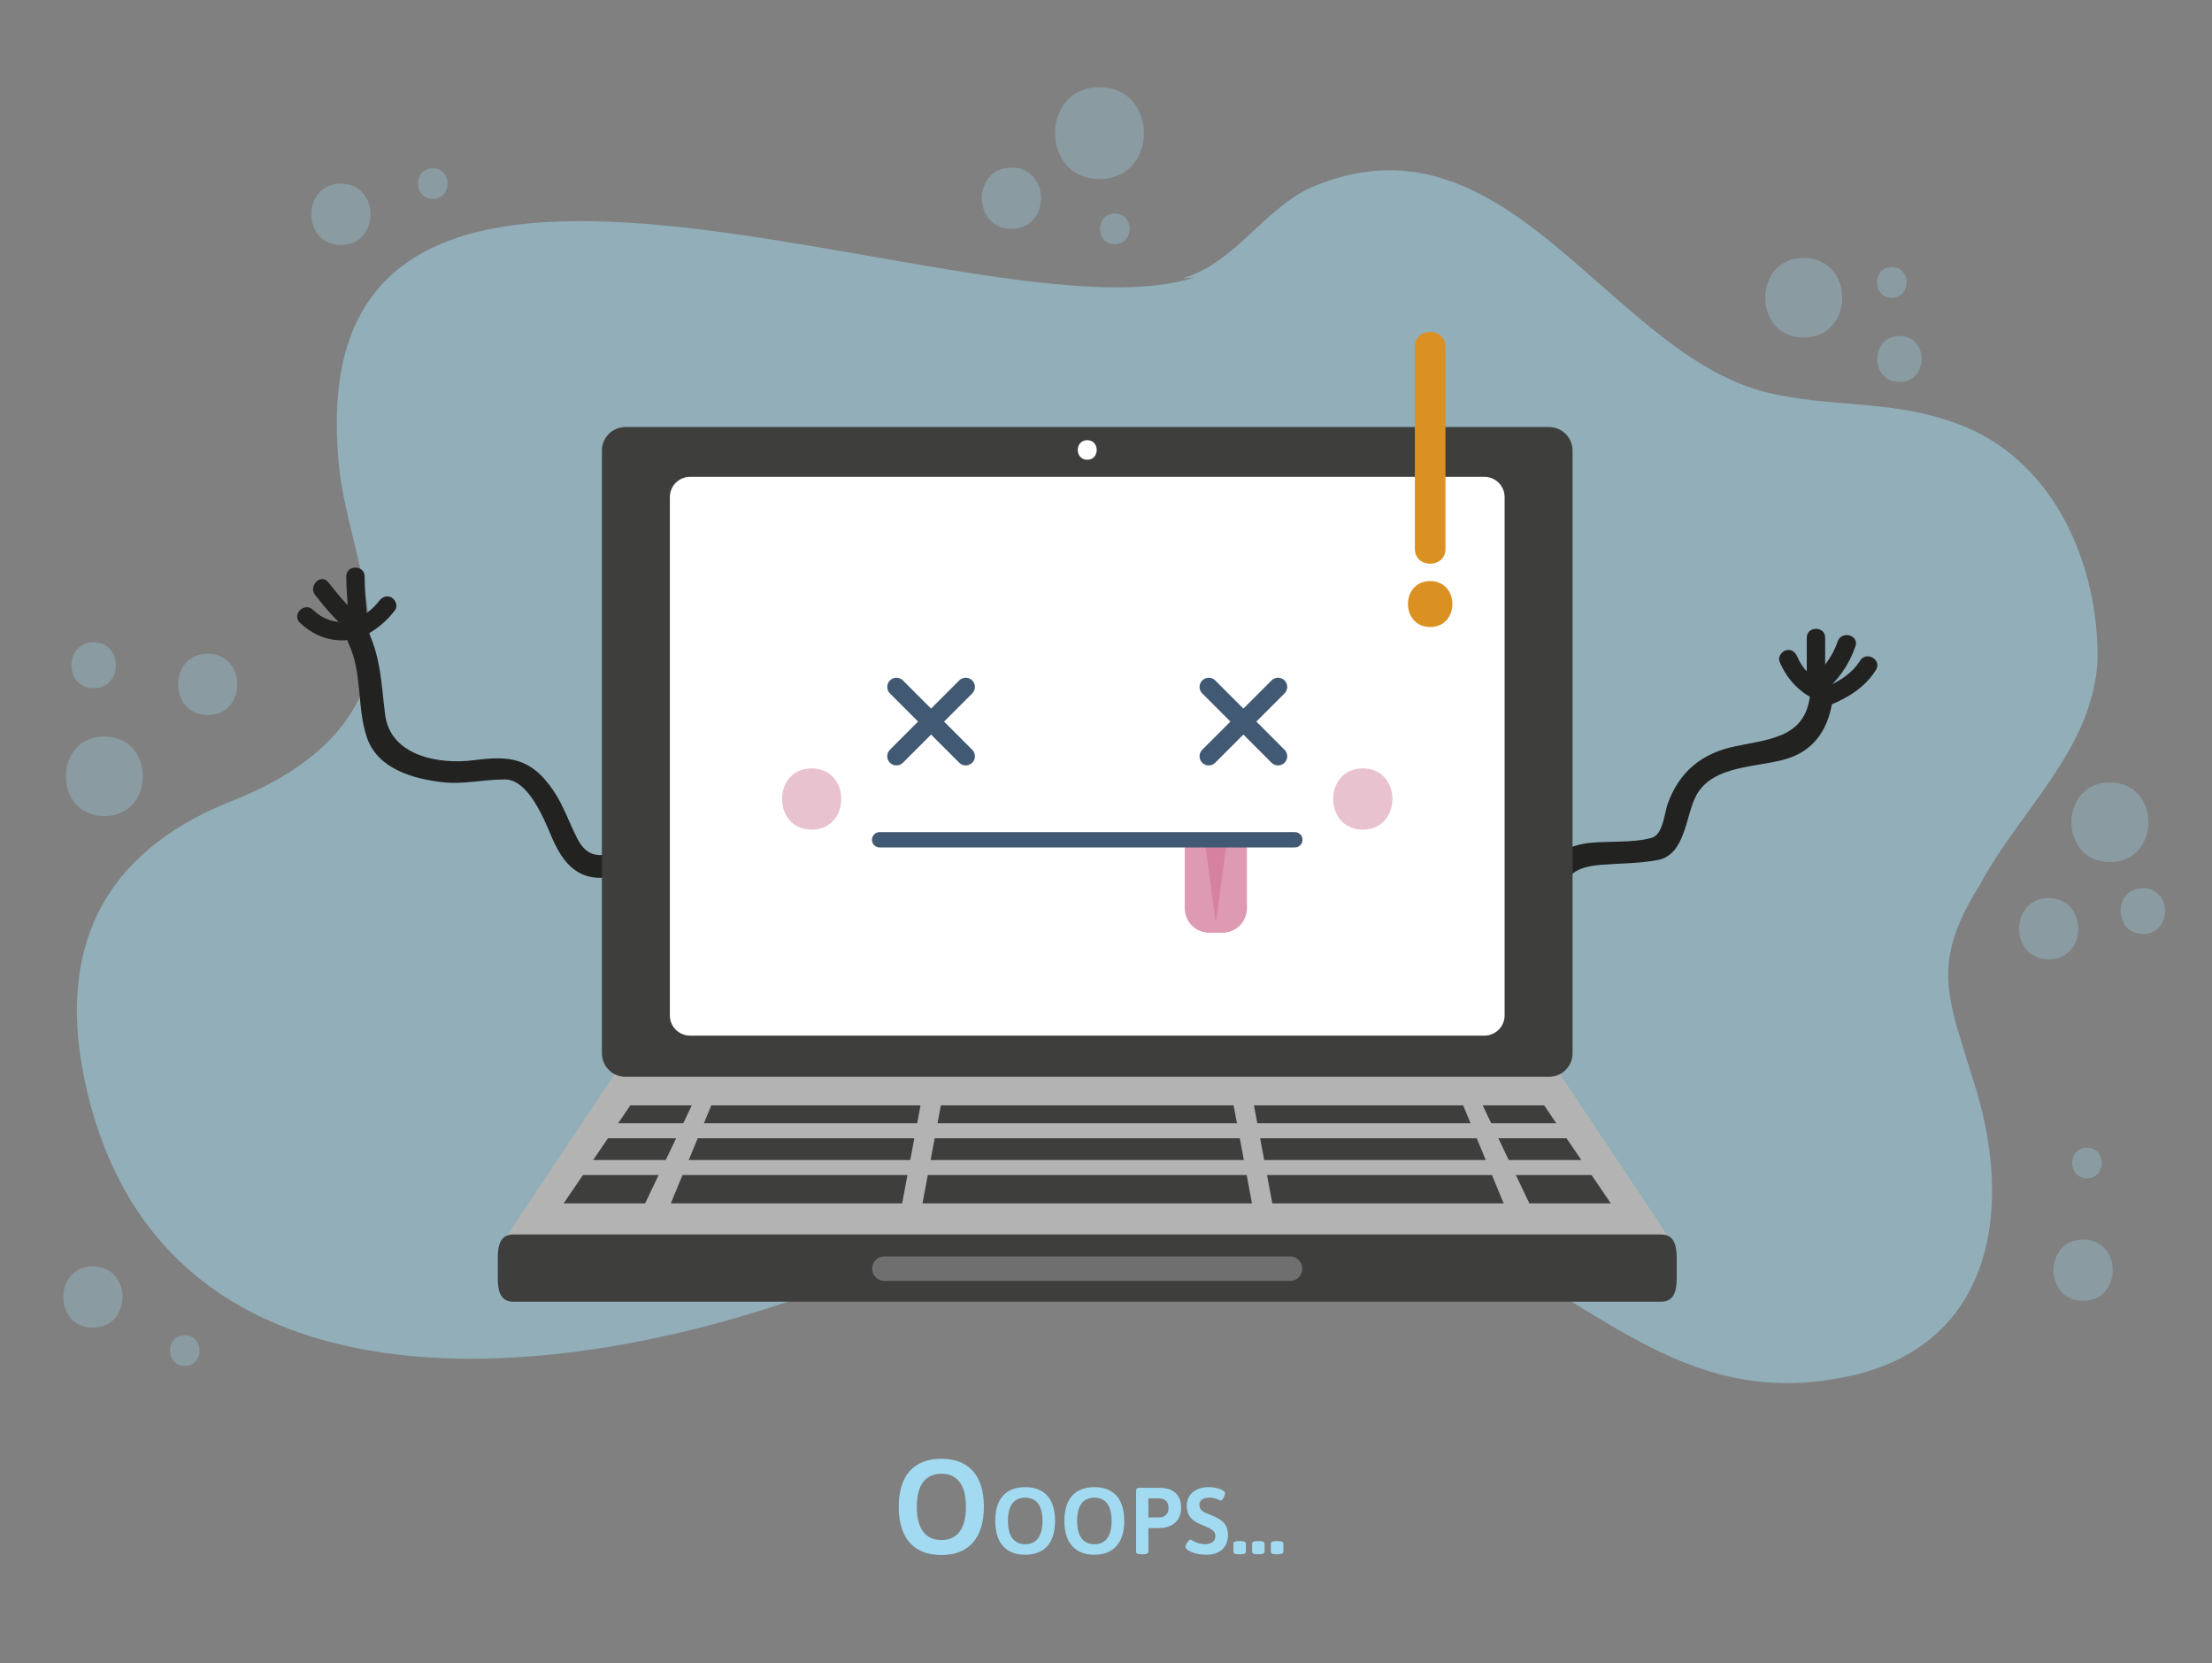 <?xml version="1.0" encoding="utf-8"?>
<!-- Generator: Adobe Illustrator 16.0.0, SVG Export Plug-In . SVG Version: 6.00 Build 0)  -->
<!DOCTYPE svg PUBLIC "-//W3C//DTD SVG 1.1//EN" "http://www.w3.org/Graphics/SVG/1.1/DTD/svg11.dtd">
<svg version="1.1" id="Layer_1" xmlns="http://www.w3.org/2000/svg" xmlns:xlink="http://www.w3.org/1999/xlink" x="0px" y="0px"
	 width="397.334px" height="298.667px" viewBox="0 0 397.334 298.667" enable-background="new 0 0 397.334 298.667"
	 xml:space="preserve">
<rect x="0" y="0" width="397.334" height="298.667" fill="#808080" stroke="none"/>
<g id="BACKGROUND">
</g>
<g id="OBJECTS">
	<g>
		<g>
			<g opacity="0.5">
				<path fill="#A2DBF1" d="M214.438,49.855C175.299,62.352,51.327,0.733,61.029,84.899c1.517,12.515,9.577,30.192,2.77,41.876
					c-4.933,8.75-13.975,13.877-22.708,17.279c-22.814,9.273-31.309,26.682-25.531,51.525
					c15.454,66.945,99.581,51.069,143.745,31.219c31.408-14.771,68.45-17.309,100.973-4.812
					c25.479,10.175,41.361,31.521,71.267,25.267c26.521-5.321,30.522-30.359,22.778-53.668c-4.399-14.42-7.559-20.512,1.168-34.432
					c7.354-13.824,20.297-24.299,21.293-40.494c0.218-17.541-7.844-35.217-23.441-41.86c-12.763-5.436-24.33-3.241-36.955-6.583
					c-28.084-7.893-46.131-51.525-80.969-36.52c-8.688,4.101-13.574,13.549-23.039,16.301"/>
			</g>
			<g opacity="0.3">
				<g>
					<g>
						<path fill="#A2DBF1" d="M200.246,43.845c3.547,0,3.547-5.5,0-5.5S196.699,43.845,200.246,43.845L200.246,43.845z"/>
					</g>
				</g>
				<g>
					<g>
						<path fill="#A2DBF1" d="M37.309,128.407c7.094,0,7.094-11,0-11C30.215,117.407,30.215,128.407,37.309,128.407L37.309,128.407z
							"/>
					</g>
				</g>
				<g>
					<g>
						<path fill="#A2DBF1" d="M367.996,172.27c7.094,0,7.094-11,0-11C360.901,161.27,360.901,172.27,367.996,172.27L367.996,172.27z
							"/>
					</g>
				</g>
				<g>
					<g>
						<path fill="#A2DBF1" d="M181.684,41.095c7.094,0,7.094-11,0-11C174.59,30.095,174.59,41.095,181.684,41.095L181.684,41.095z"
							/>
					</g>
				</g>
				<g>
					<g>
						<path fill="#A2DBF1" d="M378.996,154.807c9.222,0,9.222-14.3,0-14.3S369.774,154.807,378.996,154.807L378.996,154.807z"/>
					</g>
				</g>
				<g>
					<g>
						<path fill="#A2DBF1" d="M18.747,146.557c9.222,0,9.222-14.3,0-14.3S9.525,146.557,18.747,146.557L18.747,146.557z"/>
					</g>
				</g>
				<g>
					<g>
						<path fill="#A2DBF1" d="M323.996,60.62c9.222,0,9.222-14.3,0-14.3S314.774,60.62,323.996,60.62L323.996,60.62z"/>
					</g>
				</g>
				<g>
					<g>
						<path fill="#A2DBF1" d="M197.496,32.157c10.642,0,10.642-16.5,0-16.5C186.856,15.657,186.856,32.157,197.496,32.157
							L197.496,32.157z"/>
					</g>
				</g>
				<g>
					<g>
						<path fill="#A2DBF1" d="M384.909,167.731c5.32,0,5.32-8.25,0-8.25S379.589,167.731,384.909,167.731L384.909,167.731z"/>
					</g>
				</g>
				<g>
					<g>
						<path fill="#A2DBF1" d="M16.821,123.595c5.32,0,5.32-8.25,0-8.25C11.501,115.345,11.501,123.595,16.821,123.595
							L16.821,123.595z"/>
					</g>
				</g>
				<g>
					<g>
						<path fill="#A2DBF1" d="M341.185,68.595c5.319,0,5.319-8.25,0-8.25C335.864,60.345,335.862,68.595,341.185,68.595
							L341.185,68.595z"/>
					</g>
				</g>
				<g>
					<g>
						<path fill="#A2DBF1" d="M339.81,53.47c3.547,0,3.547-5.5,0-5.5S336.263,53.47,339.81,53.47L339.81,53.47z"/>
					</g>
				</g>
				<g>
					<g>
						<path fill="#A2DBF1" d="M61.234,43.981c7.094,0,7.094-11,0-11C54.14,32.981,54.141,43.981,61.234,43.981L61.234,43.981z"/>
					</g>
				</g>
				<g>
					<g>
						<path fill="#A2DBF1" d="M374.185,233.595c7.094,0,7.094-11,0-11C367.09,222.595,367.09,233.595,374.185,233.595
							L374.185,233.595z"/>
					</g>
				</g>
				<g>
					<g>
						<path fill="#A2DBF1" d="M16.684,238.408c7.094,0,7.094-11,0-11C9.59,227.408,9.59,238.408,16.684,238.408L16.684,238.408z"/>
					</g>
				</g>
				<g>
					<g>
						<path fill="#A2DBF1" d="M77.734,35.731c3.547,0,3.547-5.5,0-5.5S74.188,35.731,77.734,35.731L77.734,35.731z"/>
					</g>
				</g>
				<g>
					<g>
						<path fill="#A2DBF1" d="M374.871,211.595c3.547,0,3.547-5.5,0-5.5S371.324,211.595,374.871,211.595L374.871,211.595z"/>
					</g>
				</g>
				<g>
					<g>
						<path fill="#A2DBF1" d="M33.184,245.283c3.547,0,3.547-5.5,0-5.5S29.637,245.283,33.184,245.283L33.184,245.283z"/>
					</g>
				</g>
			</g>
		</g>
		<g>
			<g>
				<g>
					<g>
						<g>
							<g>
								<path fill="#222221" d="M111.698,152.68c-3.705,1.31-6.151,1.56-8.049-2.188c-1.462-2.885-2.437-5.865-4.277-8.566
									c-3.988-5.854-7.85-6.247-14.236-5.413c-6.338,0.828-14.984-0.792-15.946-8.121c-0.686-5.224-0.726-10.027-3.013-14.914
									c-1.126-2.408-4.682-0.312-3.562,2.082c2.537,5.422,1.428,11.326,3.285,16.849c1.884,5.604,8.157,7.411,13.431,8.04
									c3.985,0.475,7.474-0.486,11.381-0.481c4.196,0.005,7.061,7.203,8.391,10.362c2.772,6.588,6.7,8.797,13.692,6.328
									C115.285,155.778,114.212,151.792,111.698,152.68L111.698,152.68z"/>
							</g>
						</g>
						<g>
							<g>
								<g>
									<path fill="#222221" d="M68.105,107.911c-1.235,1.618-2.745,2.628-4.542,3.533c-1.901,0.958-0.229,3.804,1.666,2.85
										c2.336-1.177,4.135-2.634,5.726-4.717c0.547-0.717,0.112-1.845-0.592-2.258C69.515,106.823,68.65,107.198,68.105,107.911
										L68.105,107.911z"/>
								</g>
							</g>
							<g>
								<g>
									<path fill="#222221" d="M62.197,103.52c0.009,3.489,0.518,6.959,0.55,10.45c0.019,2.127,3.319,2.129,3.3,0
										c-0.032-3.491-0.541-6.961-0.55-10.45C65.491,101.392,62.191,101.391,62.197,103.52L62.197,103.52z"/>
								</g>
							</g>
							<g>
								<g>
									<path fill="#222221" d="M56.63,106.886c2.208,2.76,4.45,5.514,7.483,7.408c1.811,1.13,3.466-1.726,1.666-2.85
										c-2.769-1.729-4.802-4.375-6.816-6.891C57.634,102.891,55.315,105.243,56.63,106.886L56.63,106.886z"/>
								</g>
							</g>
							<g>
								<g>
									<path fill="#222221" d="M53.88,111.835c3.07,2.903,6.897,3.865,10.955,2.625c2.029-0.62,1.164-3.806-0.877-3.183
										c-2.93,0.896-5.503,0.344-7.745-1.775C54.669,108.042,52.331,110.371,53.88,111.835L53.88,111.835z"/>
								</g>
							</g>
						</g>
					</g>
					<g>
						<g>
							<g>
								<path fill="#222221" d="M280.409,162.919c0.148-5.392,1.949-7.189,7.154-7.613c3.381-0.276,6.811-0.229,10.153-0.852
									c5.104-0.951,5.009-7.991,6.983-11.624c3.016-5.549,11.117-4.959,16.347-6.599c5.761-1.806,7.972-6.683,8.312-12.363
									c0.16-2.658-3.967-2.643-4.125,0c-0.506,8.45-6.702,8.744-13.51,10.145c-6,1.234-10.062,4.523-12.148,10.305
									c-0.653,1.81-0.812,5.583-2.954,6.157c-3.488,0.936-7.503,0.508-11.093,0.896c-6.743,0.73-9.067,5.146-9.244,11.547
									C276.211,165.582,280.336,165.574,280.409,162.919L280.409,162.919z"/>
							</g>
						</g>
						<g>
							<g>
								<g>
									<path fill="#222221" d="M319.655,118.808c1.41,3.362,3.84,5.793,7.203,7.203c0.83,0.348,1.813-0.369,2.029-1.153
										c0.262-0.951-0.324-1.682-1.152-2.03c-2.17-0.909-3.988-2.729-4.898-4.897c-0.348-0.829-1.078-1.415-2.029-1.153
										C320.024,116.994,319.308,117.977,319.655,118.808L319.655,118.808z"/>
								</g>
							</g>
							<g>
								<g>
									<path fill="#222221" d="M324.546,114.52c0,2.75,0,5.5,0,8.25c0,2.128,3.301,2.128,3.301,0c0-2.75,0-5.5,0-8.25
										C327.847,112.392,324.546,112.392,324.546,114.52L324.546,114.52z"/>
								</g>
							</g>
							<g>
								<g>
									<path fill="#222221" d="M330.104,115.181c-1,2.885-2.727,5.056-5.076,6.972c-1.648,1.346,0.701,3.666,2.335,2.333
										c2.797-2.282,4.739-5.015,5.924-8.428C333.985,114.042,330.798,113.183,330.104,115.181L330.104,115.181z"/>
								</g>
							</g>
							<g>
								<g>
									<path fill="#222221" d="M334.122,118.637c-1.438,2.279-3.709,3.735-6.164,4.742c-1.941,0.796-1.093,3.99,0.877,3.183
										c3.288-1.348,6.206-3.198,8.137-6.258C338.11,118.497,335.254,116.842,334.122,118.637L334.122,118.637z"/>
								</g>
							</g>
						</g>
					</g>
				</g>
				<g>
					<g>
						<g>
							<path fill="#B3B3B3" d="M300.074,222.685c0,2.886-21.604,3.725-23.939,3.725H114.458c-2.332,0-23.939-0.839-23.939-3.725
								l19.715-29.553c0-2.885,1.893-5.225,4.225-5.225h161.677c2.336,0,4.227,2.34,4.227,5.225L300.074,222.685z"/>
							<g>
								<g>
									<polygon fill="#3E3E3D" points="162.048,216.102 120.496,216.102 127.767,198.501 165.349,198.501 									"/>
									<polygon fill="#3E3E3D" points="228.545,216.102 270.097,216.102 262.824,198.501 225.244,198.501 									"/>
									<polygon fill="#3E3E3D" points="274.715,216.102 289.347,216.102 277.374,198.501 266.336,198.501 									"/>
									<polygon fill="#3E3E3D" points="115.88,216.102 101.247,216.102 113.221,198.501 124.257,198.501 									"/>
									<polygon fill="#3E3E3D" points="224.89,216.102 165.702,216.102 169.002,198.501 221.59,198.501 									"/>
								</g>
								<g>
									<rect x="104.858" y="201.714" fill="#B3B3B3" width="180.877" height="2.693"/>
									<rect x="102.897" y="208.314" fill="#B3B3B3" width="184.8" height="2.693"/>
								</g>
							</g>
						</g>
						<g>
							<path fill="#3E3E3D" d="M301.181,229.53c0,2.333-0.482,4.224-2.813,4.224H92.228c-2.335,0-2.815-1.891-2.815-4.224v-3.622
								c0-2.332,0.48-4.224,2.815-4.224h206.139c2.331,0,2.813,1.892,2.813,4.224V229.53z"/>
							<path fill="#6F6F6F" d="M233.935,227.82c0,1.215-0.984,2.2-2.199,2.2H158.86c-1.216,0-2.2-0.985-2.2-2.2l0,0
								c0-1.215,0.984-2.199,2.2-2.199h72.875C232.949,225.621,233.935,226.605,233.935,227.82L233.935,227.82z"/>
						</g>
					</g>
					<g>
						<path fill="#3E3E3D" d="M282.472,189.144c0,2.333-1.891,4.227-4.226,4.227H112.347c-2.334,0-4.226-1.894-4.226-4.227V80.911
							c0-2.333,1.892-4.226,4.226-4.226h165.899c2.335,0,4.226,1.893,4.226,4.226V189.144L282.472,189.144z"/>
						<g>
							<g>
								<path fill="#FFFFFF" d="M195.297,82.563c2.271,0,2.271-3.521,0-3.521S193.026,82.563,195.297,82.563L195.297,82.563z"/>
							</g>
						</g>
						<g>
							<path fill="#FFFFFF" d="M270.269,182.341c0,2.007-1.627,3.634-3.633,3.634H123.959c-2.006,0-3.635-1.627-3.635-3.634V89.264
								c0-2.007,1.629-3.634,3.635-3.634h142.677c2.006,0,3.633,1.627,3.633,3.634V182.341L270.269,182.341z"/>
							<g>
								<g>
									<g>
										
											<line fill="none" stroke="#425973" stroke-width="3.3" stroke-linecap="round" stroke-linejoin="round" stroke-miterlimit="10" x1="173.47" y1="123.356" x2="161.023" y2="135.801"/>
										
											<line fill="none" stroke="#425973" stroke-width="3.3" stroke-linecap="round" stroke-linejoin="round" stroke-miterlimit="10" x1="173.47" y1="135.803" x2="161.024" y2="123.357"/>
									</g>
									<g>
										
											<line fill="none" stroke="#425973" stroke-width="3.3" stroke-linecap="round" stroke-linejoin="round" stroke-miterlimit="10" x1="229.569" y1="123.356" x2="217.123" y2="135.801"/>
										
											<line fill="none" stroke="#425973" stroke-width="3.3" stroke-linecap="round" stroke-linejoin="round" stroke-miterlimit="10" x1="229.569" y1="135.803" x2="217.125" y2="123.357"/>
									</g>
								</g>
								<g>
									<g>
										<path fill="#DD9AB2" d="M223.983,150.819v12.283c0,2.431-1.971,4.399-4.4,4.399h-2.373c-2.43,0-4.4-1.969-4.4-4.399
											v-12.283"/>
										<g>
											<polygon fill="#D6819F" points="220.326,151.46 218.396,165.761 216.467,151.46 											"/>
										</g>
									</g>
									
										<line fill="none" stroke="#425973" stroke-width="2.75" stroke-linecap="round" stroke-linejoin="round" stroke-miterlimit="10" x1="158.003" y1="150.806" x2="232.59" y2="150.806"/>
								</g>
								<g>
									<g>
										<g>
											<path fill="#E9C2D0" d="M145.797,148.986c7.094,0,7.094-11,0-11C138.703,137.986,138.703,148.986,145.797,148.986
												L145.797,148.986z"/>
										</g>
									</g>
									<g>
										<g>
											<path fill="#E9C2D0" d="M244.797,148.986c7.095,0,7.095-11,0-11C237.703,137.986,237.703,148.986,244.797,148.986
												L244.797,148.986z"/>
										</g>
									</g>
								</g>
							</g>
						</g>
					</g>
				</g>
			</g>
			<g>
				<g>
					<g>
						<path fill="#DB9022" d="M254.146,62.27c0,12.1,0,24.2,0,36.3c0,3.547,5.5,3.547,5.5,0c0-12.1,0-24.2,0-36.3
							C259.646,58.723,254.146,58.723,254.146,62.27L254.146,62.27z"/>
					</g>
				</g>
				<g>
					<g>
						<path fill="#DB9022" d="M256.896,112.595c5.32,0,5.32-8.25,0-8.25C251.576,104.345,251.576,112.595,256.896,112.595
							L256.896,112.595z"/>
					</g>
				</g>
			</g>
		</g>
	</g>
	<g>
		<g>
			<path fill="#A2DBF1" d="M176.731,270.582c0,5.612-2.71,8.662-7.647,8.662s-7.647-3.05-7.647-8.662
				c0-5.615,2.71-8.615,7.647-8.615C174.021,261.964,176.731,264.964,176.731,270.582z M164.679,270.582
				c0,3.896,1.524,5.977,4.429,5.977c2.88,0,4.404-2.08,4.404-5.977c0-3.873-1.524-5.931-4.404-5.931
				C166.204,264.651,164.679,266.708,164.679,270.582z"/>
			<path fill="#A2DBF1" d="M189.516,273.108c0,3.942-1.904,6.086-5.371,6.086c-3.468,0-5.372-2.144-5.372-6.086
				s1.904-6.051,5.372-6.051C187.612,267.057,189.516,269.166,189.516,273.108z M181.051,273.108c0,2.735,1.071,4.199,3.11,4.199
				c2.023,0,3.094-1.464,3.094-4.199c0-2.721-1.071-4.164-3.094-4.164C182.122,268.944,181.051,270.387,181.051,273.108z"/>
			<path fill="#A2DBF1" d="M201.942,273.108c0,3.942-1.903,6.086-5.372,6.086c-3.468,0-5.372-2.144-5.372-6.086
				s1.904-6.051,5.372-6.051C200.039,267.057,201.942,269.166,201.942,273.108z M193.478,273.108c0,2.735,1.071,4.199,3.11,4.199
				c2.023,0,3.093-1.464,3.093-4.199c0-2.721-1.07-4.164-3.093-4.164C194.549,268.944,193.478,270.387,193.478,273.108z"/>
			<path fill="#A2DBF1" d="M212.16,270.762c0,3.213-2.873,3.637-3.772,3.637h-2.107v4.231c0,0.308-0.272,0.478-0.902,0.478h-0.406
				c-0.63,0-0.902-0.17-0.902-0.478v-10.844c0-0.426,0.188-0.611,0.613-0.611h3.535C209.713,267.175,212.16,267.619,212.16,270.762z
				 M206.278,269.063v3.435h1.921c0.663,0,1.7-0.289,1.7-1.734c0-1.395-1.004-1.699-1.785-1.699L206.278,269.063L206.278,269.063z"
				/>
			<path fill="#A2DBF1" d="M220.049,268.178c0,0.391-0.459,1.274-0.782,1.274c-0.238,0-0.8-0.51-2.021-0.51
				c-1.311,0-1.803,0.611-1.803,1.309c0,1.054,0.936,1.377,2.006,1.801c1.428,0.578,3.128,1.259,3.128,3.57
				c0,2.517-1.802,3.57-3.808,3.57c-2.363,0-3.824-0.867-3.824-1.395c0-0.441,0.594-1.309,0.883-1.309
				c0.271,0,1.156,0.815,2.652,0.815c0.936,0,1.836-0.427,1.836-1.479c0-1.14-1.31-1.494-2.603-2.058
				c-1.274-0.562-2.532-1.272-2.532-3.384c0-2.227,1.836-3.329,3.928-3.329C218.604,267.057,220.049,267.6,220.049,268.178z"/>
			<path fill="#A2DBF1" d="M223.789,277.221v1.409c0,0.308-0.272,0.478-0.901,0.478h-0.441c-0.629,0-0.9-0.17-0.9-0.478v-1.409
				c0-0.308,0.271-0.478,0.9-0.478h0.441C223.517,276.746,223.789,276.916,223.789,277.221z"/>
			<path fill="#A2DBF1" d="M227.153,277.221v1.409c0,0.308-0.271,0.478-0.899,0.478h-0.44c-0.629,0-0.901-0.17-0.901-0.478v-1.409
				c0-0.308,0.272-0.478,0.901-0.478h0.44C226.883,276.746,227.153,276.916,227.153,277.221z"/>
			<path fill="#A2DBF1" d="M230.521,277.221v1.409c0,0.308-0.271,0.478-0.9,0.478h-0.441c-0.63,0-0.9-0.17-0.9-0.478v-1.409
				c0-0.308,0.271-0.478,0.9-0.478h0.441C230.249,276.746,230.521,276.916,230.521,277.221z"/>
		</g>
	</g>
</g>
<g id="DESIGNED_BY_FREEPIK">
</g>
</svg>
